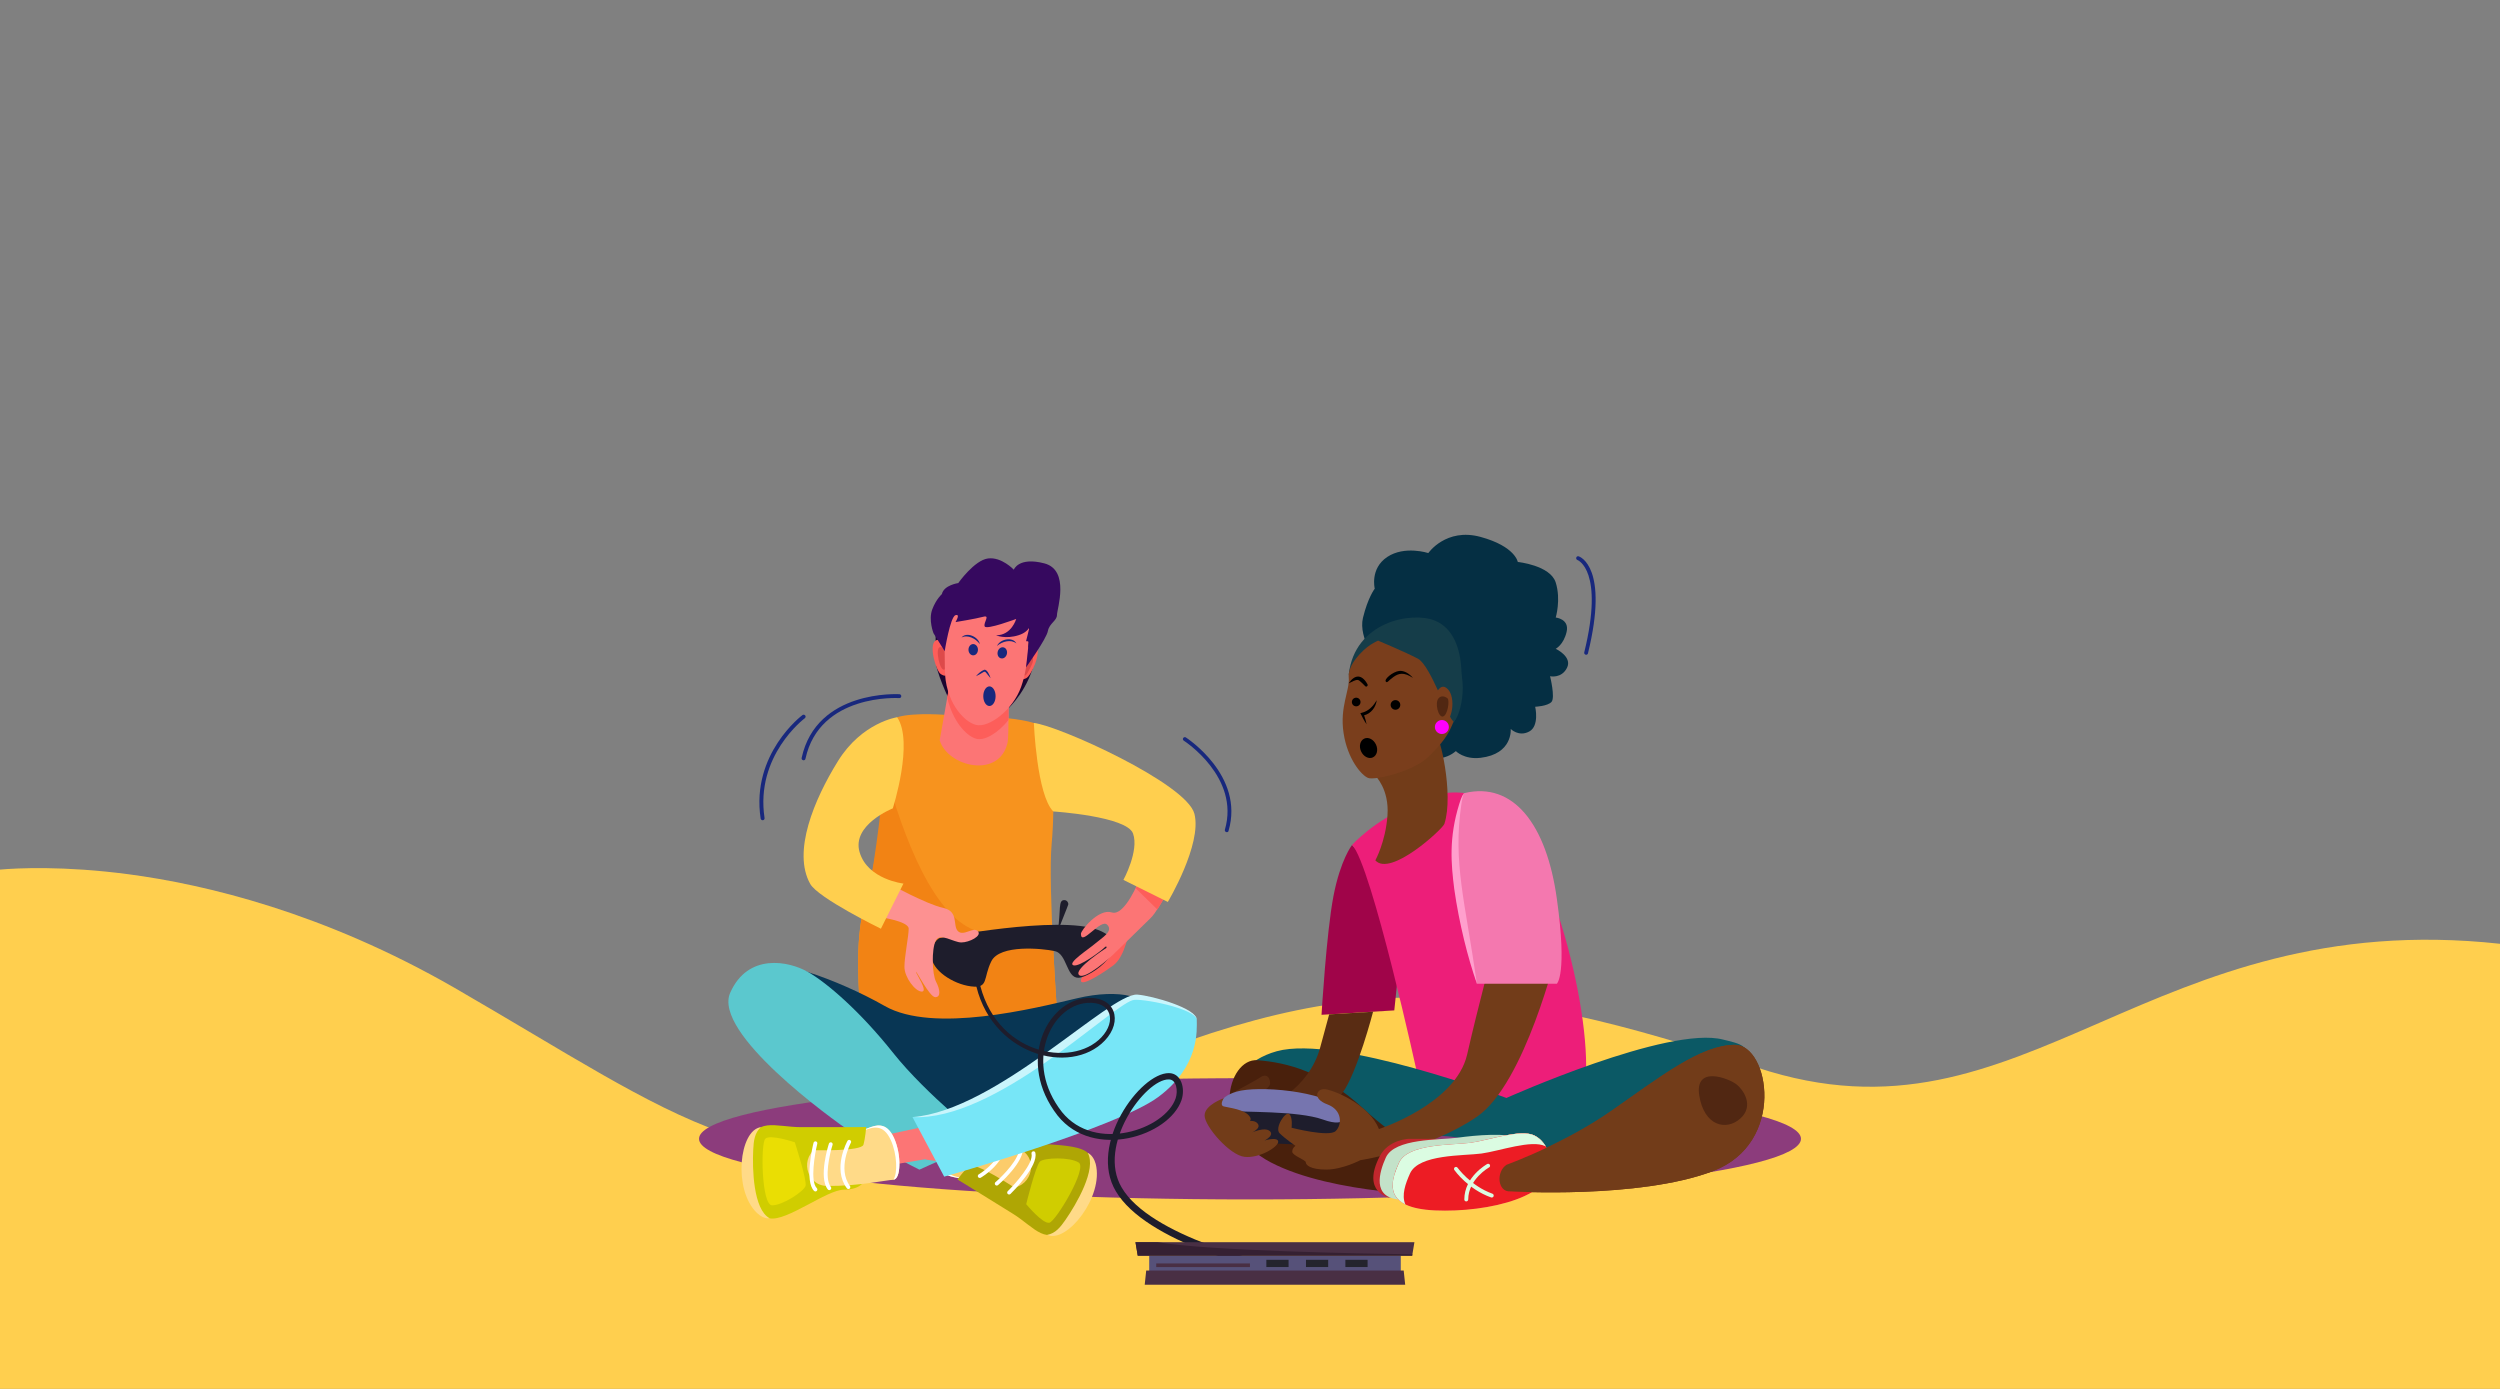 <?xml version="1.0" encoding="utf-8"?>
<!-- Generator: Adobe Illustrator 24.1.1, SVG Export Plug-In . SVG Version: 6.00 Build 0)  -->
<svg version="1.1" id="_x3C_Layer_x3E_" xmlns="http://www.w3.org/2000/svg" xmlns:xlink="http://www.w3.org/1999/xlink" x="0px"
	 y="0px" viewBox="0 0 3006 1670" style="enable-background:new 0 0 3006 1670;" xml:space="preserve">
<rect x="0" y="0" width="3006" height="1670" fill="#808080" stroke="none"/>
<style type="text/css">
	.st0{fill:#FFCF4E;}
	.st1{fill:#8C3C7C;}
	.st2{fill:#FD5E5A;}
	.st3{fill:#F7931E;}
	.st4{fill:#F28314;}
	.st5{fill:#083654;}
	.st6{fill:#5BC8CE;}
	.st7{fill:#FC7575;}
	.st8{fill:#AFA604;}
	.st9{fill:#FFDA88;}
	.st10{fill:#FCCC6B;}
	.st11{fill:#FFFFFF;}
	.st12{fill:#D0CD00;}
	.st13{fill:#77E6F7;}
	.st14{fill:#C9F5FC;}
	.st15{fill:#1E1D2C;}
	.st16{fill:#FD9191;}
	.st17{fill:#1B0530;}
	.st18{fill:#DD4A4A;}
	.st19{fill:#36095F;}
	.st20{fill:#18287D;}
	.st21{fill:#EADE03;}
	.st22{fill:#565179;}
	.st23{fill:#492F44;}
	.st24{fill:#352032;}
	.st25{fill:#24242D;}
	.st26{fill:#A00449;}
	.st27{fill:#ED1E79;}
	.st28{fill:#0B5965;}
	.st29{fill:#49200C;}
	.st30{fill:#592C13;}
	.st31{fill:#FFF1C5;}
	.st32{fill:#723C19;}
	.st33{fill:#052F43;}
	.st34{fill:#153D49;}
	.st35{fill:#7A3E1C;}
	.st36{fill:#512712;}
	.st37{fill:#FF00FF;}
	.st38{fill:#7675AF;}
	.st39{fill:#F478AF;}
	.st40{fill:#FF9FCD;}
	.st41{fill:#C1272D;}
	.st42{fill:#C3E2C9;}
	.st43{fill:#ED1C24;}
	.st44{fill:#DBFCE2;}
</style>
<g>
	<path class="st0" d="M0,1670v-624.4c20.6-1.8,76.4-4.7,154.6,5.6c91.8,12.2,234.2,45.8,391.8,136.5c33.4,19.3,63.9,37.4,93.4,54.9
		c236.2,140.2,343.9,204.1,642.4,68.5c170-77.2,295.5-110.7,419.5-111.9c126.1-1.1,250.7,31.4,410.9,84.4
		c163.5,54.1,279.2,3.8,413.2-54.4c126.7-55.1,270.1-117.3,480.2-94.4V1670H0z"/>
</g>
<g>
	<g>
		<path class="st1" d="M2165.5,1369.3c0,40.3-296.6,72.9-662.5,72.9c-365.9,0-662.5-32.6-662.5-72.9s296.6-72.9,662.5-72.9
			C1868.9,1296.4,2165.5,1329.1,2165.5,1369.3z"/>
		<path class="st2" d="M1357.9,1117.8c0,0-4.6,31.7-19,42.8c-6.9,5.3-39.2,27.4-39.2,18.4c0-9,29.1-24.6,29.1-24.6l13.5-34.9
			L1357.9,1117.8z"/>
		<path class="st3" d="M1140,859.8c0,0-40.7-3.7-61.3,2.6c-3.8,1.2-23.2,174.5-38.1,222.3c-14.9,47.8-6.5,117.8-6.5,132
			c0,14.2,237.8,14.2,237.8,14.2s-12.1-165.6-7.4-216.1c4.6-50.5,2.3-127.1-12.1-140.8C1238,860.2,1140,859.8,1140,859.8z"/>
		<path class="st4" d="M1265.3,1117.8c-26.1,7.5-56.6,10.6-88.3,2.3c-53.6-14.1-91.1-114.2-112.8-193.9
			c-5.5,53.8-14.4,129.2-23.5,158.6c-14.9,47.8-6.5,117.8-6.5,132c0,14.2,237.8,14.2,237.8,14.2S1267.8,1174.7,1265.3,1117.8z"/>
		<path class="st5" d="M941.2,1200.2c0,0,91,150.5,170.9,160.7c79.9,10.2,248.9-118,261.9-140.2c13-22.3-27.9-32.5-78.9-20.4
			c-51.1,12.1-172.8,42.7-231.3,9.3c-58.5-33.4-138.4-59.4-138.4-44.6C925.4,1179.8,941.2,1200.2,941.2,1200.2z"/>
		<path class="st6" d="M1183.6,1371.1c0,0-69.7-54.8-109.6-105c-39.9-50.2-79.6-84.3-102.5-97.4c-22.9-13.1-72.1-23.3-93.5,25
			c-21.4,48.3,121.7,151.6,145.8,167.8c24.1,16.1,81.7,44.9,81.7,44.9L1183.6,1371.1z"/>
		<path class="st7" d="M1127.9,1355.3l-14.9,39c0,0,38.9,4.9,70.8,11.5c2.9-9.6,6.7-19,11.2-27.9
			C1164.4,1372,1127.9,1355.3,1127.9,1355.3z"/>
		<g>
			<path class="st8" d="M1151.4,1418.2c0,0,39.5,24.4,66.3,41.1c26.9,16.6,40.8,41.7,66.9,11.9c26.1-29.7,38.4-70.9,23.2-85.1
				c-15.2-14.2-76.5-7-93.9-17.7c-17.4-10.8-30.3-5.7-28.2,3.3C1187.7,1380.6,1151.4,1418.2,1151.4,1418.2z"/>
			<path class="st9" d="M1259.1,1484.8c9.9-1.7,16-9.3,22-18c12.9-18.6,38-61.2,26.7-80.7c5,2.4,8.2,8,9.7,13.5
				C1327.4,1438.7,1282.9,1495.6,1259.1,1484.8z"/>
			<path class="st10" d="M1228.4,1382.8c22,13.9,9.6,48.3-16.2,45.1c-0.4,0-0.8-0.1-1.2-0.2c-41.4-5.5-50.9-10-60.1-11.6
				c-10.2-1.8-24-4.4-21.1-26.7c2.9-22.3,19.4-47,27.3-42.1C1162.3,1350.7,1195.3,1362,1228.4,1382.8z"/>
			<path class="st11" d="M1129.8,1389.5c-2.9,22.3,10.9,24.9,21.1,26.7c9.2,1.6,18.7,6,60.1,11.6c0.4,0.1,0.8,0.1,1.2,0.2
				c2.3,0.3,4.5,0.3,6.6,0c-0.6,0-1.3-0.1-1.9-0.2c-0.4-0.1-0.8-0.1-1.2-0.2c-41.4-5.5-50.9-10-60.1-11.6
				c-10.2-1.8-24-4.4-21.1-26.7c2.3-18.3,13.9-38.2,22.3-42.1C1148.8,1343,1132.6,1367.5,1129.8,1389.5z"/>
			<path class="st8" d="M1219.5,1427.8c0,0-48-31.6-54.3-25.8c-6.3,5.7-13.9,16.2-13.9,16.2s51.5,27,64.9,23.8
				C1229.6,1438.8,1219.5,1427.8,1219.5,1427.8z"/>
			<g>
				<path class="st11" d="M1208.7,1366.3c0.6,0.4,1,1,1.1,1.8c2.4,29-29.3,47.2-30.6,48c-1.1,0.6-2.6,0.2-3.2-0.9
					c-0.6-1.1-0.2-2.6,0.9-3.2c0.3-0.2,30.4-17.6,28.3-43.5c-0.1-1.3,0.9-2.4,2.1-2.5C1207.8,1365.9,1208.3,1366,1208.7,1366.3z"/>
			</g>
			<g>
				<path class="st11" d="M1229,1377.2c0.6,0.4,1,1,1.1,1.7c2,18.3-28.8,44.9-30.1,46.1c-1,0.8-2.5,0.7-3.3-0.3
					c-0.8-1-0.7-2.5,0.3-3.3c8.4-7.2,30-28.8,28.5-42c-0.1-1.3,0.8-2.4,2.1-2.6C1228.1,1376.8,1228.6,1377,1229,1377.2z"/>
			</g>
			<g>
				<path class="st11" d="M1243.9,1384.6c0.5,0.3,0.9,0.8,1,1.5c3.7,15.9-26.4,46.1-29.9,49.5c-0.9,0.9-2.4,0.9-3.3,0
					c-0.9-0.9-0.9-2.4,0-3.3c8.9-8.7,31.3-33.8,28.6-45.1c-0.3-1.3,0.5-2.5,1.7-2.8C1242.8,1384.2,1243.4,1384.3,1243.9,1384.6z"/>
			</g>
			<path class="st12" d="M1233.9,1447.9c0,0,20,24.2,27.9,22.3c7.9-1.9,46.2-65.7,35.2-72.4c-10.9-6.8-41.3-5.9-46.5-1.2
				C1245.4,1401.1,1233.9,1447.9,1233.9,1447.9z"/>
		</g>
		<polygon class="st7" points="1022,1373.9 1119.5,1352.9 1135.3,1390 1022,1409.1 		"/>
		<path class="st13" d="M1097.2,1343.3l38.1,71.5c0,0,207.1-58.5,257.3-95.7c50.2-37.2,46.4-80.8,46.4-92.9
			c0-12.1-52.1-27.2-75.7-27.2C1339.7,1199,1196.1,1343.3,1097.2,1343.3z"/>
		<path class="st14" d="M1439,1226.2c-1.4-13.9-68.8-26.6-77.1-23.6c-27.7,8.4-165.7,145.9-264.7,140.6
			c101.4-7.9,236.9-149.3,270.3-147.3C1385.7,1197.3,1439.3,1212.5,1439,1226.2z"/>
		<path class="st15" d="M1129.8,1127.9c0,0,142.6-27.9,190.4-9.8c47.8,18.1-9.3,57.6-23.7,57.6s-13.4-29-28.3-32.1
			c-14.9-3.2-66-8.3-76.2,12.2c-10.2,20.4-2.8,33-24.6,30.2c-21.8-2.8-47.4-19.7-47.4-36.8C1120,1132,1129.8,1127.9,1129.8,1127.9z"
			/>
		<path class="st16" d="M1055,1102.2c0,0,37.6,5.1,37.6,14.4c0,9.3-5.1,33.4-5.1,46c0,12.5,13,29.7,20.9,29.7c7.9,0-7-21.4-7-23.7
			c0-2.3,16.3,30.4,23.2,30.4c7,0,5.7-9.4,0.9-18.6c-4.8-9.1-5.5-39-0.4-49.3c5.1-10.3,21.3,2.1,30.8,2.1c9.6,0,25.4-8,19.8-13.6
			c-5.6-5.6-17.2,6.7-23.9,0c-6.7-6.7,1.6-23.8-17.9-28c-19.5-4.2-64.6-28.8-64.6-28.8L1055,1102.2z"/>
		<path class="st7" d="M1369.8,1058.1c0,0-17.3,44.1-33,39c-15.8-5.1-37.1,21.5-37.1,25.7c0,16.1,23.7-18.8,31.6-10.9
			c7.9,7.9-6.4,15.7-14.4,22.6c-8,6.9-33.4,23.2-26.5,26.1c7,2.9,33.5-17.2,37.2-20.9c3.7-3.7,2.8,0,2.8,0s-39.9,25.6-33,32.6
			c7,7,39.8-23.3,39.8-23.3s35.4-34.2,46.6-45.4c11.1-11.1,33.4-57.3,33.4-57.3L1369.8,1058.1z"/>
		<path class="st2" d="M1365.5,1068l26.1,25.6c3.6-5.6,7.5-12.3,11.2-19l-34-13.7C1367.9,1062.7,1366.8,1065.1,1365.5,1068z"/>
		<path class="st0" d="M1078.7,862.4c0,0-42.3,6.2-71.1,52.7c-28.8,46.4-55,109.2-33.4,147.7c9.6,17.1,85,53.9,85,53.9l27.1-54.3
			c0,0-43-4.8-52.7-37.7c-9.8-33,39.9-52.7,39.9-52.7S1099.1,892.1,1078.7,862.4z"/>
		<path class="st0" d="M1243.1,869.3c0,0,3.5,86.6,23.4,106.4c0,0,88.5,5.7,95.9,26.6c7.4,20.9-11.6,55.7-11.6,55.7l53.4,26.5
			c0,0,41.3-69.2,32-105.9C1427,942,1271.9,872.1,1243.1,869.3z"/>
		<g>
			<path class="st17" d="M1146.8,841.1h-5.6c0,0-16.2-33.4-16.2-47.6c0-14.2,0-20.6,0-42.7c0-22,18.3-47.6,56.7-47.6
				c38.4,0,46.9,7.1,63.3,16.4c16.4,9.2,3.6,49.7,0,70.4c-6.7,38.2-32.3,61.4-32.3,61.4L1146.8,841.1z"/>
			<path class="st7" d="M1140.8,828.4l-10.9,61.7c9.4,31.8,72,47.1,81.7,2.4c1.4-6.3,1.1-56.8,1.1-56.8
				C1218.4,808.6,1141,821.9,1140.8,828.4z"/>
			<path class="st2" d="M1140.8,828.4l-1.8,10.5c6.4,28,22.5,45.8,34.5,49.3c10.2,3,26.4-6.6,39.1-22.5c0.1-14.8,0.1-30,0.1-30
				C1218.4,808.6,1141,821.9,1140.8,828.4z"/>
			<path class="st2" d="M1228.2,791.8c1.1-1.4,9.9-22,17.4-15.1c7.5,6.9-5.9,36.4-11.9,38.9c-6,2.6-5.8,0.4-5.8,0.4L1228.2,791.8z"
				/>
			<path class="st2" d="M1139.9,787.7c-0.9-1.6-6.9-23.2-15.2-17.3c-8.3,5.9,1,36.8,6.6,40.2c5.6,3.3,5.7,1.2,5.7,1.2L1139.9,787.7z
				"/>
			<path class="st18" d="M1137.9,788.6c0-1.9-1.6-11.3-7.8-10.4c-6.2,0.9,0.3,31.6,6.1,26.5C1142,799.6,1137.9,788.6,1137.9,788.6z"
				/>
			<path class="st18" d="M1239.7,784.8c0.4,0.4,4.4,6.7,1.3,13.6c-3.1,6.9-8.8,18.4-9.8,12.3
				C1230.2,804.5,1233.3,778.3,1239.7,784.8z"/>
			<path class="st7" d="M1180.9,723.1c0,0-35.6,7.4-41.2,24.2c-5.7,16.8-3.6,18.9-3.6,57.1c0,38.2,22,63.2,37.3,67.2
				c15.3,4,44.4-17.5,54.4-45.7c10-28.2,9.5-63.9,9.5-80C1237.3,729.8,1180.9,723.1,1180.9,723.1z"/>
			<path class="st19" d="M1122.4,761.3l13.5,21.7c0,0,6.6-41.4,13-43.3c6.4-1.9,0,8.3,0,8.3s24.7-4,33.4-6.4
				c8.8-2.4-0.2,7.1,1.7,11.6c1.9,4.5,37.9-9,37.9-9s-5.5,19.7-24.2,19.7c0,0,11.1,5,27.3-0.2c16.1-5.2,14.9-17.5,14.9-17.5
				l-6.2,24.9c0,0,3.2-0.7,3.2,1.4c0,2.1-3.2,30-3.2,30s24.7-34.5,26.3-43.8c1.7-9.2,10.9-12.3,10.9-19.2c0-6.9,15.9-54-15.2-62.1
				c-31.1-8.1-36.7,7.6-36.7,7.6s-14.7-15.6-31-13.5c-16.4,2.1-35.8,29.6-35.8,29.6s-17.3,2.4-19.7,13.3c0,0-6.9,5.9-11.6,18.5
				C1116.2,745.4,1122.4,761.3,1122.4,761.3z"/>
			<path class="st20" d="M1183.3,805.4c-3.4,1.2-7.7,5-9.8,7.7c14.1-6.5,7.7-8.8,17.6,2.4C1190.2,812,1186.6,804.2,1183.3,805.4z"/>
			<path class="st20" d="M1178.2,774.5c-1.9-9.2-16.3-15.2-22.1-7.9C1163.5,762.7,1173.2,767.8,1178.2,774.5z"/>
			<path class="st20" d="M1175.9,781.2c0,3.7-2.5,6.8-5.7,6.8c-3.1,0-5.7-3-5.7-6.8c0-3.7,2.5-6.8,5.7-6.8
				C1173.4,774.5,1175.9,777.5,1175.9,781.2z"/>
			<path class="st20" d="M1198.8,776.7c3.8-8.6,19.1-11.4,23.3-3C1215.6,768.4,1205.1,771.2,1198.8,776.7z"/>
			<path class="st20" d="M1199.6,783.8c-0.8,3.7,1,7.2,4.1,7.8c3.1,0.7,6.2-1.7,7-5.4c0.8-3.6-1-7.2-4.1-7.8
				C1203.5,777.7,1200.4,780.1,1199.6,783.8z"/>
			<path class="st20" d="M1197.1,837.1c0,6.5-3.3,11.8-7.4,11.8c-4.1,0-7.4-5.3-7.4-11.8c0-6.5,3.3-11.8,7.4-11.8
				C1193.8,825.3,1197.1,830.6,1197.1,837.1z"/>
		</g>
		<path class="st15" d="M1271.9,1119.6c3.9-25.8,0.1-38,8.3-37.3c2.6,0.2,4.5,2.6,4.3,5.2
			C1284.3,1088.7,1284.7,1087.1,1271.9,1119.6z"/>
		<g>
			<path class="st12" d="M1041.5,1355.3c0,0-46.4,0-78,0c-31.6,0-56.7-13.9-63.2,25.1c-6.5,39,4.6,80.5,25.1,84.5
				c20.4,4.1,68.7-34.4,89.2-34.4c20.4,0,28.8-11.1,22.3-17.6C1030.4,1406.4,1041.5,1355.3,1041.5,1355.3z"/>
			<path class="st9" d="M914.9,1355.3c-7.5,6.7-8.7,16.3-9.2,26.9c-1.2,22.6-0.1,72.1,19.8,82.7c-5.6,0.6-11.2-2.5-15.3-6.4
				C881,1430.5,888.9,1358.7,914.9,1355.3z"/>
			<path class="st9" d="M994.6,1426c-26-0.2-33.6-36.1-9.9-46.9c0.4-0.2,0.8-0.3,1.1-0.5c38.1-17.1,48.5-18.3,57.2-21.8
				c9.6-3.8,22.7-8.9,32,11.6s8.3,50.2-1,50.2C1067.7,1418.5,1033.7,1426.3,994.6,1426z"/>
			<path class="st11" d="M1075,1368.3c-9.3-20.4-22.4-15.4-32-11.6c-8.6,3.5-19.1,4.7-57.2,21.8c-0.4,0.2-0.8,0.3-1.1,0.5
				c-2.1,1-4,2.2-5.6,3.5c0.6-0.3,1.1-0.6,1.7-0.9c0.4-0.2,0.8-0.3,1.1-0.5c38.1-17.1,48.5-18.3,57.2-21.8c9.6-3.8,22.7-8.9,32,11.6
				c7.6,16.8,8.3,39.8,3.2,47.5C1083.2,1417.9,1084.2,1388.6,1075,1368.3z"/>
			<path class="st12" d="M978.5,1383c0,0,57.4,1.6,59.7-6.6c2.3-8.2,3.3-21.1,3.3-21.1s-57.9,4.2-67.7,13.9
				C964.1,1379,978.5,1383,978.5,1383z"/>
			<g>
				<path class="st11" d="M1020.1,1429.7c-0.7,0-1.4-0.3-1.9-1c-17.3-23.4,0.1-55.6,0.8-56.9c0.6-1.1,2-1.6,3.2-0.9
					c1.1,0.6,1.6,2,0.9,3.2c-0.2,0.3-16.6,31-1.1,51.9c0.8,1,0.5,2.5-0.5,3.3C1021,1429.5,1020.6,1429.7,1020.1,1429.7z"/>
			</g>
			<g>
				<path class="st11" d="M997.1,1431c-0.7,0-1.4-0.3-1.8-0.9c-11.4-14.5,0.8-53.4,1.4-55c0.4-1.2,1.7-1.9,2.9-1.5
					c1.2,0.4,1.9,1.7,1.5,2.9c-3.4,10.6-10.3,40.3-2.1,50.7c0.8,1,0.6,2.5-0.4,3.3C998.1,1430.9,997.6,1431,997.1,1431z"/>
			</g>
			<g>
				<path class="st11" d="M980.5,1432.6c-0.6,0-1.2-0.2-1.7-0.7c-11.5-11.5-1.8-53.1-0.6-57.8c0.3-1.2,1.6-2,2.8-1.7
					c1.3,0.3,2,1.6,1.7,2.8c-2.9,12.1-8.8,45.2-0.6,53.4c0.9,0.9,0.9,2.4,0,3.3C981.7,1432.4,981.1,1432.6,980.5,1432.6z"/>
			</g>
			<path class="st21" d="M955.7,1373.5c0,0-29.8-10-35.5-4.3c-5.7,5.7-4.7,80.1,8.2,80.1c12.9,0,38.2-16.8,40.2-23.4
				C970.5,1419.3,955.7,1373.5,955.7,1373.5z"/>
		</g>
		<path class="st15" d="M1176.9,1177.5c18,90.6,111.9,107.4,147.4,69.8c18.5-19.6,12.1-43.7-17.4-41.4
			c-43.4,3.5-76.5,71.9-29.9,131.3c40,49.4,123.9,20.9,136.6-16.6c3-9,1.1-22.8-8.3-22.7c-28.2-0.5-87,79.5-56.4,130.3
			c33.6,56.9,168.8,93.1,234.6,101.1l-1.1,9.3c-68.7-8.7-205.4-46.2-240.7-106.2c-33.5-56.1,29.1-142.3,63.8-142.1
			c14.8,0.1,20,18.3,15.1,32.6c-15.1,43.2-105.9,72.3-148.9,18.5c-49.9-64.1-13.3-137.7,34.7-141.4c35.1-2.4,44.1,27.9,22,51.2
			c-41.2,43.3-139.7,17.3-156.1-73L1176.9,1177.5z"/>
		<g>
			<rect x="1381.8" y="1509.8" class="st22" width="302.5" height="22.3"/>
			<polygon class="st23" points="1700.7,1493.6 1365.3,1493.6 1368,1509.8 1698,1509.8 			"/>
			<path class="st24" d="M1698.3,1508.2c-60.1-0.8-244.8-4.2-306.6-14.6h-26.4l2.7,16.2h330L1698.3,1508.2z"/>
			<polygon class="st23" points="1689.6,1544.8 1687.8,1527.7 1378.2,1527.7 1376.4,1544.8 			"/>
			
				<rect x="1570.3" y="1514.8" transform="matrix(-1 -1.224647e-16 1.224647e-16 -1 3167.306 3038.294)" class="st25" width="26.7" height="8.7"/>
			
				<rect x="1617.7" y="1514.8" transform="matrix(-1 -1.224647e-16 1.224647e-16 -1 3262.091 3038.294)" class="st25" width="26.7" height="8.7"/>
			
				<rect x="1522.6" y="1514.8" transform="matrix(-1 -1.224647e-16 1.224647e-16 -1 3071.966 3038.294)" class="st25" width="26.7" height="8.7"/>
			
				<rect x="1390.3" y="1519.1" transform="matrix(-1 -1.224647e-16 1.224647e-16 -1 2893.257 3042.648)" class="st23" width="112.7" height="4.4"/>
		</g>
		<g>
			<path class="st26" d="M1689.6,1089.2l-63.9-73.2c0,0-13.8,17.4-22.3,61.2c-8.5,43.9-14.4,143-14.4,143l87.5-5.3L1689.6,1089.2z"
				/>
			<path class="st27" d="M1692.7,970.7c0,0,40.6-32.8,98.3-9.4c57.7,23.4,116.2,216.2,116.2,320.8c0,0-45.1,108-202.6,11.2
				c0,0-55.5-254-78.9-277.4C1625.6,1016,1653.2,985.9,1692.7,970.7z"/>
			<path class="st28" d="M1811.3,1320.2c0,0,195-87.4,260.6-70.2c8.1,2.1,19.7,4.2,25,9.1c37,34.9,0.8,131.5-37.4,143.8
				c-43.7,14-257.4-28.1-312.1-35.9c-54.6-7.8-246.2,29.4-261.7,13.9c-15.5-15.5-23.8-96.6,49.5-116.9
				C1608.4,1243.8,1811.3,1320.2,1811.3,1320.2z"/>
			<path class="st29" d="M1744.3,1405.7c0,0-19.2-9.6-44.5-26.1c-18.6-12.1-40.5-28-60.6-46.7c-47.5-44-91.5-55.4-127.4-58.1
				c-35.8-2.6-58.9,83.6,16.1,122.8c75,39.3,210.3,39.8,210.3,39.8C1751.5,1439.5,1755.2,1414.7,1744.3,1405.7z"/>
			<path class="st30" d="M1509.9,1317c0,0,17.3-7.9,17.3-14.3c0-6.4-3.8-12.9-12.3-7s-44.4,23.4-45.4,27.5
				C1468.4,1327.2,1509.9,1317,1509.9,1317z"/>
			<path class="st30" d="M1651,1216.5c0,0-19.2,73.7-36.7,97.4c-17.6,23.7-48,30.7-48,30.7l-41.8-14.9c0,0,49-19,62.9-70.2
				c10.3-37.9,10.8-39.8,10.8-39.8L1651,1216.5z"/>
			<g>
				<path class="st9" d="M1863.5,1392.2c0,0-2.3-18.7-18.7-26.9c-16.4-8.2-55,5.8-76.7,8.8c-21.6,2.9-75.5,0.6-86,24
					c-10.5,23.4-19.9,54.4,43.3,57.3S1877,1438.4,1863.5,1392.2z"/>
				<path class="st31" d="M1682.2,1398.1c10.5-23.4,64.4-21.1,86-24c21.6-2.9,60.3-17,76.7-8.8c6.6,3.3,10.9,8.3,13.7,13.1
					c-0.2-0.1-0.3-0.2-0.5-0.2c-16.4-8.2-55,5.8-76.7,8.8c-21.6,2.9-75.5,0.6-86,24c-5.4,12-10.5,26-5.6,37.2
					C1667.2,1437,1674.3,1415.4,1682.2,1398.1z"/>
				<path class="st32" d="M1811.7,1400.4c0,0,22.7-8.1,53-22.8c22.2-10.7,48.6-25,73.1-42.1c57.9-40.4,107.2-79.2,148.3-79.2
					s62.2,118.3-26.8,152c-88.9,33.6-243.3,24.2-243.3,24.2C1800.6,1433.6,1798.5,1408.6,1811.7,1400.4z"/>
			</g>
			<g>
				<path class="st33" d="M1845.9,849.8c0,0,5.4,23.1-7.2,29.8c-12.6,6.7-22.2-3.1-22.2-3.1s2.8,30.1-36.3,34.7
					c-19.9,2.3-29.7-8.1-29.7-8.1s-20.3,19.7-47.4,0c-27.2-19.7-21.4-34.1-21.4-34.1s-21.1-5.2-26.5-27.2c-5.5-22,2.2-42.4,2.2-42.4
					s-24.5-31.7-18.6-56.4c6-24.7,14.2-35.2,14.2-35.2s-6-24.1,15-38.1c21-14,49.4-4.7,49.4-4.7s21.3-30.8,62.9-19.4
					c41.7,11.4,44.7,30.1,44.7,30.1s39.1,4,45.6,24.7c6.5,20.7,0,42.1,0,42.1s16.7,1.7,13.1,17.2c-3.6,15.6-13.1,20.4-13.1,20.4
					s20.2,9.5,13.6,22.8c-6.6,13.3-20.4,10.2-20.4,10.2s6.4,25.7,1.7,30.9C1860.7,849.2,1845.9,849.8,1845.9,849.8z"/>
				<path class="st34" d="M1725.5,746.3c-27.7-11.5-96.7,0.9-103.8,64.8c0,0,116.1,87,127.9,54.6
					C1757.7,843.7,1769.7,764.6,1725.5,746.3z"/>
				<g>
					<path class="st32" d="M1727.5,887.5c2.5-7.8,21.1,66.9,9.2,103.2c-2,6-64.8,64.2-83,43.8c0,0,12.3-22.1,14.6-54
						c2.3-31.8-14.7-47.8-14.7-47.8S1725,895,1727.5,887.5z"/>
					<path class="st35" d="M1648.2,775.1c-10.1,6.4-28,24.4-26.5,39.6c1.5,15.2-11,35.2-6.2,66.6c4.7,31.4,21.5,50.9,29.5,54.1
						c7.9,3.2,54.8-7.8,72.6-25.5c17.8-17.8,52.1-50,19.2-104.5C1703.9,750.8,1668,762.6,1648.2,775.1z"/>
					<path d="M1647.7,851.6c-5.6,4.9-11,5.5-12,5.9c1.8,3.5,3.9,8.2,7.5,13.4c-0.7-3.7-1.8-7.3-3-10.8c8.4-2.1,14.2-9.8,15.2-18.2
						C1651.4,848.4,1650.1,849.3,1647.7,851.6z"/>
					<path d="M1682.4,806.7c6.2-0.6,12.3,3.4,16.5,8.4c-11.1-7.2-17-5.6-23.4-1.1c-6.5,4.5-7.4,7.8-9.2,5.5
						C1664,816.7,1674.5,807.8,1682.4,806.7z"/>
					<path d="M1632.8,817.6c-3.3-0.4-7.1,2.3-11.2,4.1c7.2-10.7,15.6-11.5,22.6,0.9c1.2,2-1.4,4.1-2.8,2.3
						C1641.4,824.9,1634.7,817.8,1632.8,817.6z"/>
					<path d="M1683.7,847.6c0,3.2-2.6,5.8-5.8,5.8s-5.8-2.6-5.8-5.8c0-3.2,2.6-5.8,5.8-5.8S1683.7,844.4,1683.7,847.6z"/>
					<path d="M1635.9,844.1c0,2.9-2.3,5.2-5.2,5.2c-2.9,0-5.2-2.3-5.2-5.2c0-2.9,2.3-5.2,5.2-5.2
						C1633.6,838.9,1635.9,841.3,1635.9,844.1z"/>
					<path d="M1654.5,895.3c2.9,6.2,1.2,13.1-3.8,15.4c-4.9,2.3-11.3-1-14.1-7.2c-2.9-6.2-1.2-13.1,3.8-15.4
						C1645.3,885.8,1651.6,889,1654.5,895.3z"/>
				</g>
				<path class="st34" d="M1657,770.3c0,0,32.3,13.5,47.9,21.7c15.6,8.2,37.4,75.2,42.9,75.2s21.8-47.9,0-79.1
					C1725.9,756.8,1668,752.5,1657,770.3z"/>
				<path class="st35" d="M1724.7,839.8c0,0,5.7-21.6,16-11.3c10.3,10.3,5.4,40.1-5.1,41C1724.9,870.3,1724.7,839.8,1724.7,839.8z"
					/>
				<path class="st36" d="M1740.6,839.8c0,0-6.3-5.6-11,0c-4.7,5.6-0.1,23.3,5.5,21.7C1740.7,860,1743.2,842.4,1740.6,839.8z"/>
				
					<ellipse transform="matrix(0.707 -0.707 0.707 0.707 -110.211 1482.117)" class="st37" cx="1734" cy="874.1" rx="8.4" ry="8.4"/>
			</g>
			<path class="st15" d="M1590.3,1377.6l-76.6-3.5H1497l-21.9-33.9l-6.8-10.5c0,0,40.4-6.5,42.7-6.5c2.3,0,106.6,22.5,106.6,22.5
				l-16.8,27.2L1590.3,1377.6z"/>
			<path class="st38" d="M1614.9,1334c-23.2-22.7-102.9-29-128.1-21.4c-25.2,7.6-21.4,20.6-7.7,22.9c13.7,2.3,80.7-0.4,111.8,10.7
				C1621.9,1357.4,1619.6,1338.6,1614.9,1334z"/>
			<path class="st32" d="M1471.5,1320.5c0,0-23.1,8-23.1,20.8c0,12.9,30.1,47.7,48,49.7c17.8,2,40.5-11.8,40.5-18.2
				c0-6.4-18.5-2-21.8,1.3c0,0,18.3-7.5,12-13.8c-6.3-6.3-24,2.4-24,2.4s15.2-5.7,8.5-12.4c-6.7-6.7-26,2-26,2s23-0.3,17.3-9.4
				c-5.6-9.1-25.5-10.9-31.3-12.5C1465.8,1328.9,1471.5,1320.5,1471.5,1320.5z"/>
			<path class="st32" d="M1795.1,1144.2c0,0-17.4,64.1-31,123.7c-13.7,59.7-106.1,89.7-106.1,89.7c-11.7-30.2-56.6-48-65.9-48
				c-9.4,0-14,11.7,3.9,18.3c17.9,6.6,17.9,24.2,10.1,32c-7.8,7.8-53.1-3.9-53.1-3.9s1.6-12.1-2.7-16.4c-4.3-4.3-18.1,16.6-11.7,23
				c6.4,6.4,19.1,15.2,19.1,15.2s-3.9,2.3-3.9,7c0,4.7,16.3,9.8,16.3,12.8s5.1,8.7,24.6,8.7c19.5,0,41-11.3,41-11.3
				s82.7-12.5,140.4-52.4c57.7-39.9,96-198.5,96-198.5H1795.1z"/>
			<path class="st39" d="M1760.9,953.6c0,0-5-0.2-10.9,51.9c-5.9,52.1,25.7,177.3,25.7,177.3h96.3c0,0,12.7-11.1,0-101.8
				C1859.5,990.2,1819,939.7,1760.9,953.6z"/>
			<path class="st40" d="M1760.9,953.6c-2.2,2.1-3.4,10.7-3.8,13.7c-10.2,70.6,4.4,115.3,18.7,215.4
				c-10.8-30.6-21.3-72.2-27.2-113.7c-3.8-30-6.7-61.5,6-102.3c1-3.2,2.4-7.4,4-10.3C1759.2,955.4,1759.8,954.1,1760.9,953.6z"/>
			<g>
				<path class="st41" d="M1694.7,1369.3c0,0-25,0.3-35.8,21.2c-22.3,43.2,11.5,49.4,11.5,49.4s13.6-51.3,34.2-57.2
					c20.6-6,86.7-13.3,86.7-13.3H1694.7z"/>
				<path class="st42" d="M1666.3,1391.9c10.5-23.4,64.4-21,86-23.9c21.7-2.9,60.3-6.8,76.7,1.4c6.6,3.3,10.9-1.8,13.7,3
					c-0.2-0.1-0.3-0.2-0.5-0.2c-16.4-8.2-55,5.8-76.7,8.7c-21.6,2.9-75.5,0.6-86,23.9c-5.4,12-1.5,26.3,3.3,37.5
					C1649.2,1439.9,1658.5,1409.2,1666.3,1391.9z"/>
				<path class="st43" d="M1863.5,1392.2c0,0-2.3-18.7-18.7-26.9c-16.4-8.2-55,5.8-76.7,8.8c-21.6,2.9-75.5,0.6-86,24
					c-10.5,23.4-19.9,54.4,43.3,57.3S1877,1438.4,1863.5,1392.2z"/>
				<path class="st44" d="M1682.2,1398.1c10.5-23.4,64.4-21.1,86-24c21.6-2.9,60.3-17,76.7-8.8c6.6,3.3,10.9,8.3,13.7,13.1
					c-0.2-0.1-0.3-0.2-0.5-0.2c-16.4-8.2-55,5.8-76.7,8.8c-21.6,2.9-75.5,0.6-86,24c-5.4,12-10.5,26-5.6,37.2
					C1667.2,1437,1674.3,1415.4,1682.2,1398.1z"/>
				<path class="st32" d="M1811.7,1400.4c0,0,22.7-8.1,53-22.8c22.2-10.7,48.6-25,73.1-42.1c57.9-40.4,107.2-79.2,148.3-79.2
					s62.2,118.3-26.8,152c-88.9,33.6-243.3,24.2-243.3,24.2C1800.6,1433.6,1798.5,1408.6,1811.7,1400.4z"/>
			</g>
			<path class="st36" d="M2087.8,1303.7c-9.3-7.1-50.4-23.2-44.6,13.6c5.9,36.8,32.6,42.8,49.5,27.5
				C2109.6,1329.5,2096,1310,2087.8,1303.7z"/>
		</g>
	</g>
	<g>
		<path class="st44" d="M1763,1444.6c-1.3,0-2.3-1-2.3-2.3c0-27.2,26.4-42,27.5-42.7c1.1-0.6,2.6-0.2,3.2,0.9
			c0.6,1.1,0.2,2.6-0.9,3.2c-0.3,0.1-25.1,14.2-25.1,38.6C1765.3,1443.5,1764.3,1444.6,1763,1444.6z"/>
	</g>
	<g>
		<path class="st44" d="M1793.7,1439.9c-0.3,0-0.5,0-0.8-0.1c-27.6-9.8-43.5-32-44.2-33c-0.7-1-0.5-2.5,0.6-3.3
			c1.1-0.7,2.5-0.5,3.3,0.6c0.2,0.2,15.8,21.9,41.9,31.2c1.2,0.4,1.8,1.8,1.4,3C1795.6,1439.3,1794.7,1439.9,1793.7,1439.9z"/>
	</g>
	<g>
		<path class="st20" d="M966.2,914.2c-0.2,0-0.3,0-0.5-0.1c-1.3-0.3-2.1-1.5-1.8-2.8c17.9-82.4,116.6-76.6,117.6-76.6
			c1.3,0.1,2.3,1.2,2.2,2.5c-0.1,1.3-1.1,2.3-2.5,2.2c-0.9-0.1-95.7-5.6-112.7,72.9C968.3,913.4,967.3,914.2,966.2,914.2z"/>
	</g>
	<g>
		<path class="st20" d="M916.9,986.2c-1.1,0-2.1-0.8-2.3-2c-11.8-77.7,49.7-124,50.3-124.4c1-0.8,2.5-0.5,3.3,0.5
			c0.8,1,0.5,2.5-0.5,3.3c-0.6,0.4-59.8,45.1-48.4,120c0.2,1.3-0.7,2.5-2,2.7C917.1,986.2,917,986.2,916.9,986.2z"/>
	</g>
	<g>
		<path class="st20" d="M1475.1,1000.6c-0.2,0-0.4,0-0.7-0.1c-1.2-0.4-2-1.7-1.6-2.9c18.4-63.1-48.7-106.6-49.4-107
			c-1.1-0.7-1.4-2.1-0.7-3.2c0.7-1.1,2.1-1.4,3.2-0.7c0.7,0.5,70.8,45.8,51.3,112.3C1477.1,1000,1476.2,1000.6,1475.1,1000.6z"/>
	</g>
	<g>
		<path class="st20" d="M1907.2,787.3c-0.2,0-0.4,0-0.6-0.1c-1.3-0.3-2-1.6-1.7-2.8c24.2-98.5-7.8-110.9-8.1-111
			c-1.2-0.4-1.9-1.7-1.5-3c0.4-1.2,1.7-1.9,2.9-1.5c1.5,0.5,36.6,13.1,11.2,116.6C1909.2,786.6,1908.2,787.3,1907.2,787.3z"/>
	</g>
</g>
</svg>
